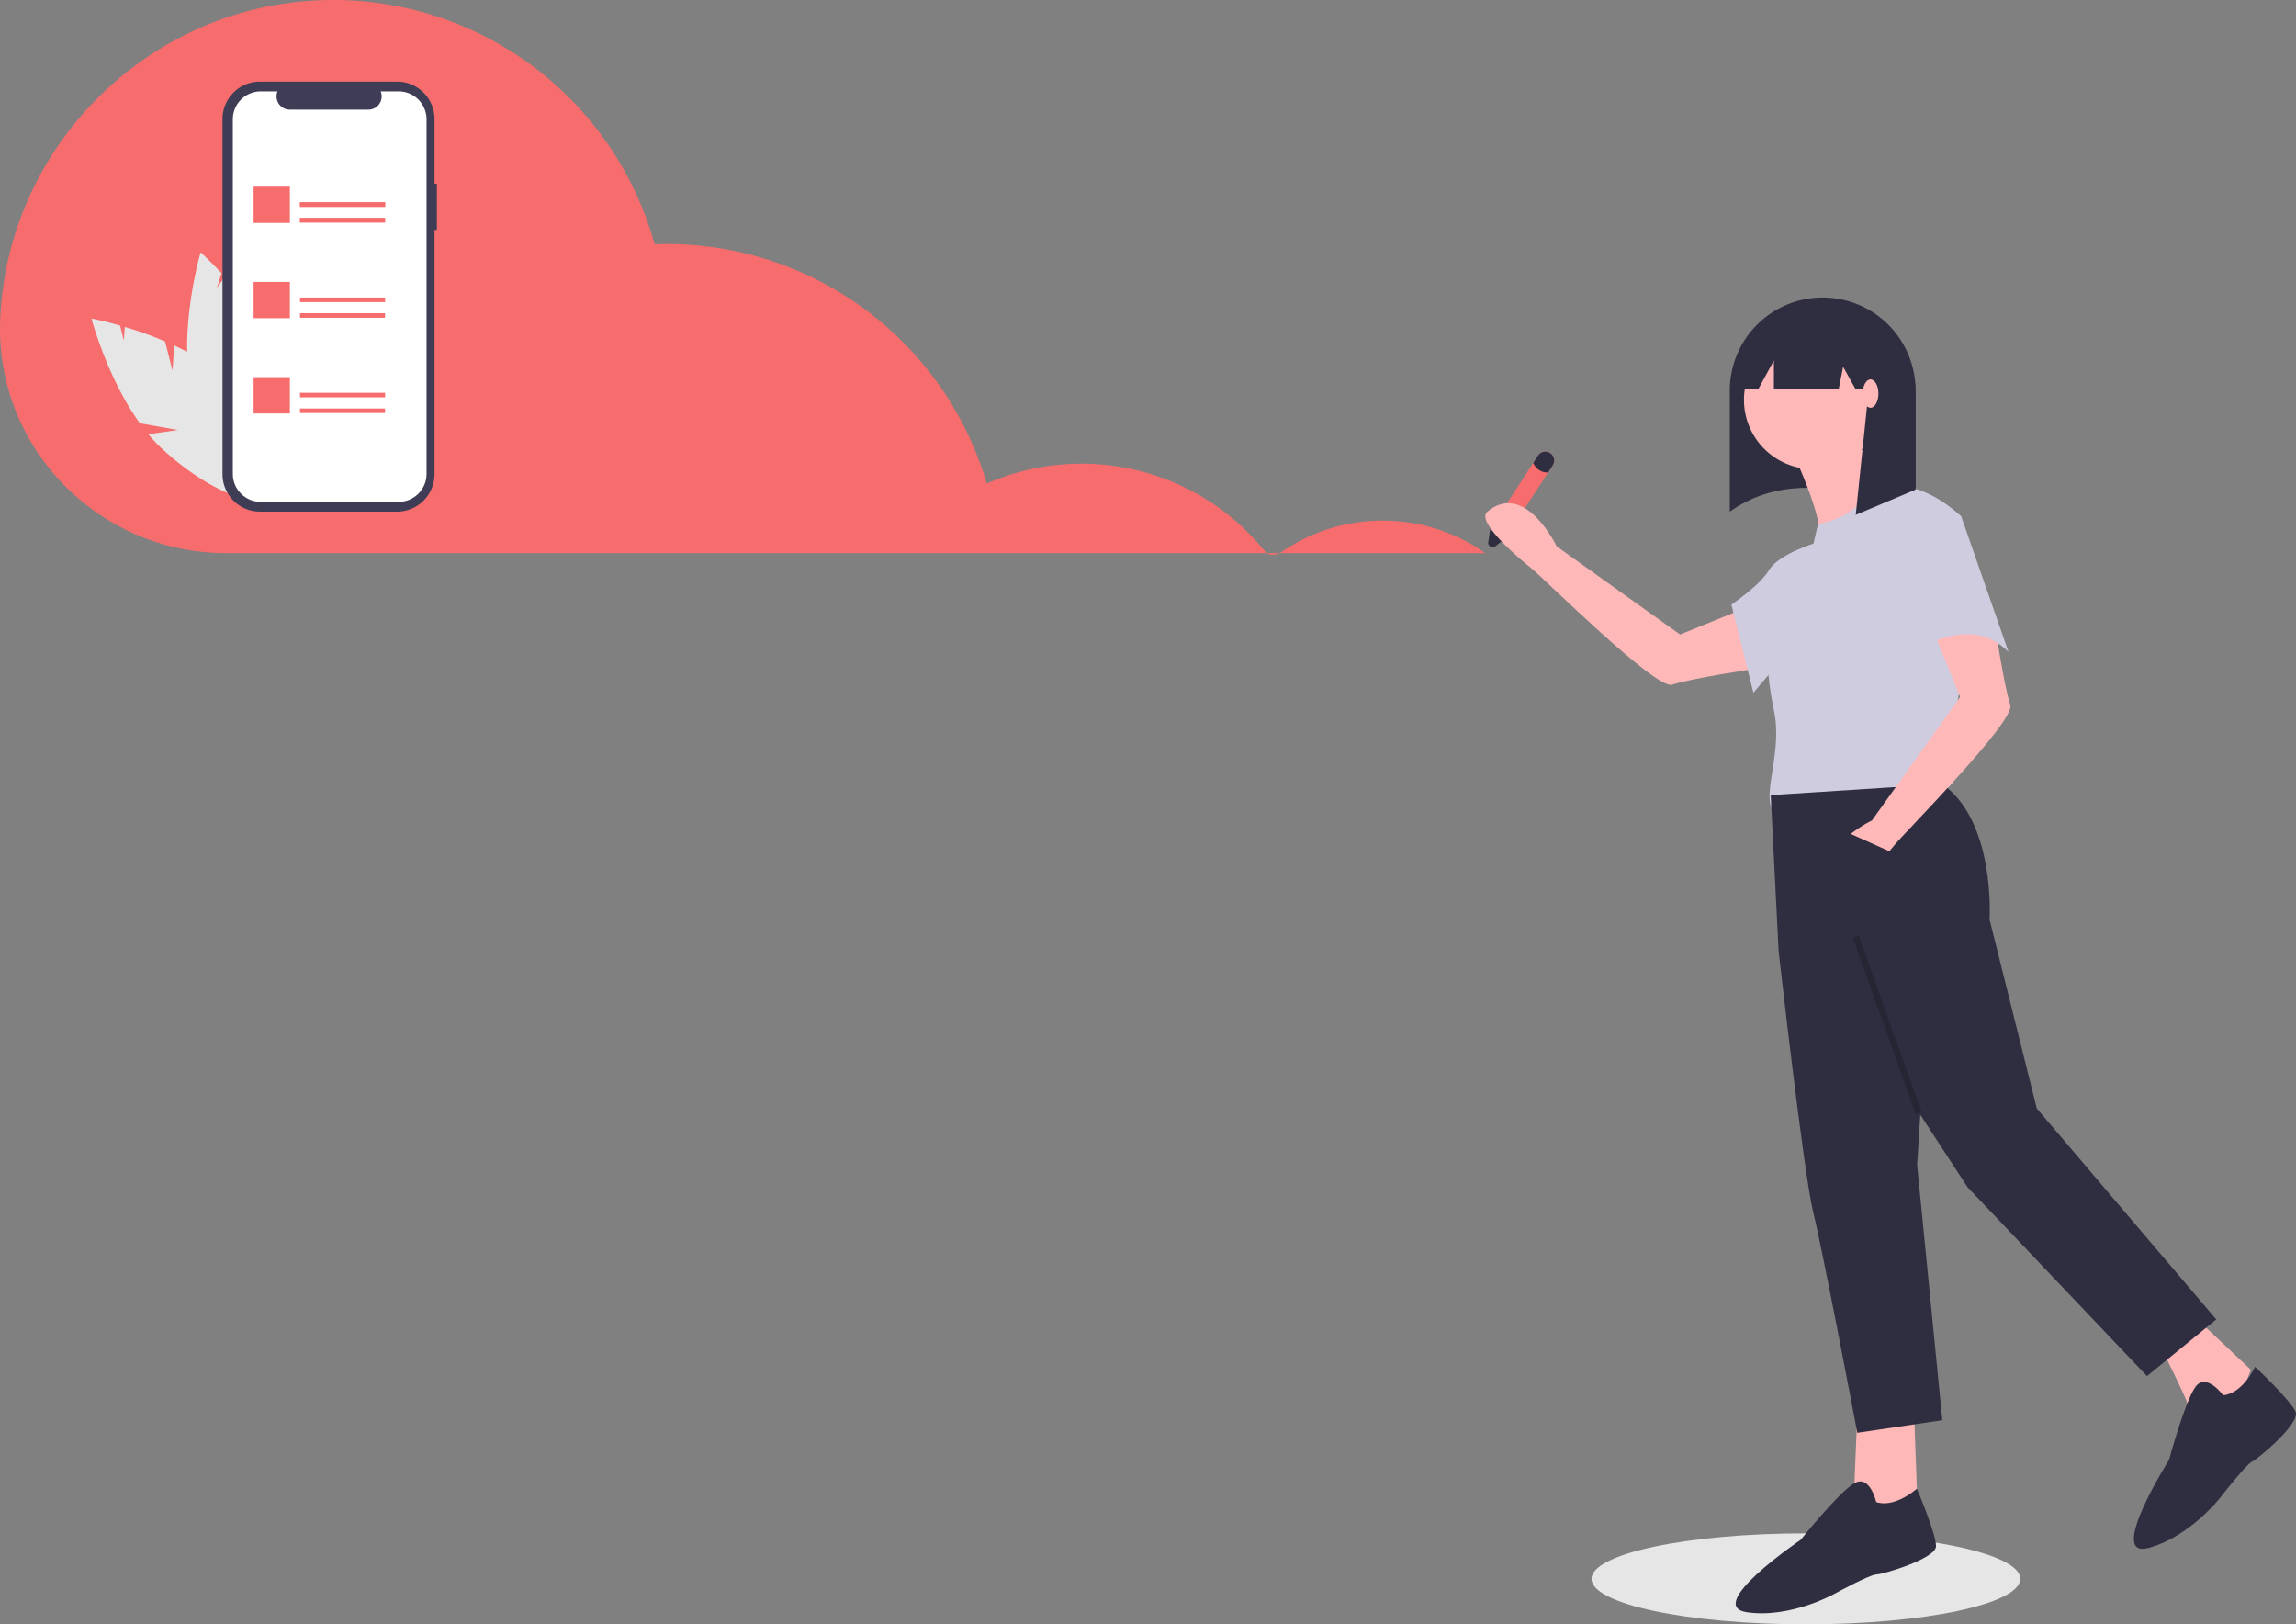 <svg id="b477518c-9a8d-4f77-a1df-d8b7689ccd51" data-name="Layer 1" xmlns="http://www.w3.org/2000/svg" width="885.696" height="626.497" viewBox="0 0 885.696 626.497"><rect x="0" y="0" width="885.696" height="626.497" fill="#808080" stroke="none"/><title>mobile_posts</title><ellipse cx="696.628" cy="608.952" rx="82.703" ry="17.545" fill="#e6e6e6"/><path d="M737.992,338.734l-5.927,1.957-.821,5.126a1.71,1.71,0,0,0,2.753,1.609l3.786-3.012Z" transform="translate(-157.152 -136.752)" fill="#2f2e41"/><path d="M756.131,316.231l-18.347,28.182-5.718-3.723,18.347-28.182a3.415,3.415,0,0,1,4.72-.998,3.428,3.428,0,0,1,.998,4.72Z" transform="translate(-157.152 -136.752)" fill="#f76c6c"/><path d="M756.131,316.231l-1.792,2.753a5.834,5.834,0,0,1-5.718-3.723l1.792-2.753a3.415,3.415,0,0,1,4.72-.998,3.428,3.428,0,0,1,.998,4.72Z" transform="translate(-157.152 -136.752)" fill="#2f2e41"/><path d="M835.99,369.012l-30.743,12.465-47.616-34.014S745.485,321.956,730.91,334.102c-4.992,4.16,15.104,20.349,17.004,21.863,4.749,3.785,48.194,47.116,54.335,44.865s32.993-6.323,32.993-6.323Z" transform="translate(-157.152 -136.752)" fill="#ffb8b8"/><path d="M896.093,334.102c-26.321-9.835-51.36-14.489-71.66,0V287.341A35.83,35.83,0,0,1,860.263,251.511h0a35.83,35.83,0,0,1,35.83,35.83Z" transform="translate(-157.152 -136.752)" fill="#2f2e41"/><path d="M847.51,308.596s14.575,30.365,10.931,36.438l30.365-15.79s-15.79-20.648-15.79-24.292Z" transform="translate(-157.152 -136.752)" fill="#ffb8b8"/><path d="M913.705,335.924s-14.869-14.575-28.083-10.931-10.177,10.324-27.181,13.968l-1.822,7.895s-9.634,3.942-13.36,7.287c-4.16,3.736-7.05,32.37-1.822,56.478,3.437,15.846-4.381,31.656-.607,38.259l68.017-8.502s6.073-6.073,2.429-9.717,2.429-30.365,2.429-30.365Z" transform="translate(-157.152 -136.752)" fill="#cfcce0"/><polygon points="716.471 545.329 715.257 574.479 726.188 589.054 739.549 576.908 738.334 544.114 716.471 545.329" fill="#ffb8b8"/><path d="M991.438,657.789s8.502,17.004,9.717,20.648,18.219,2.429,18.219,2.429l6.073-15.79-20.648-19.433Z" transform="translate(-157.152 -136.752)" fill="#ffb8b8"/><path d="M840.222,443.415l3.036,60.122s9.717,86.235,13.36,100.81,17.004,85.021,17.004,85.021l32.794-4.858-9.717-98.381,1.215-19.433,18.219,27.935,69.231,72.875,26.721-21.863-69.231-81.377-18.219-72.875s2.429-37.652-18.219-52.227Z" transform="translate(-157.152 -136.752)" fill="#2f2e41"/><path d="M880.911,716.089s-2.429-10.807-8.502-7.225S851.761,730.664,851.761,730.664s-37.652,25.506-20.648,27.935,34.008-7.287,34.008-7.287,13.36-7.287,15.79-7.287,23.077-6.073,23.077-10.931-7.389-22.173-7.389-22.173S888.198,718.518,880.911,716.089Z" transform="translate(-157.152 -136.752)" fill="#2f2e41"/><path d="M1014.741,674.888s-6.544-8.937-10.681-3.228S993.84,699.894,993.84,699.894s-24.329,38.423-7.77,33.858,28.266-20.266,28.266-20.266,9.337-12.018,11.564-12.988,18.73-14.786,16.789-19.24-15.631-17.375-15.631-17.375S1022.392,674.204,1014.741,674.888Z" transform="translate(-157.152 -136.752)" fill="#2f2e41"/><circle cx="699.467" cy="154.233" r="26.721" fill="#ffb8b8"/><path d="M857.227,346.248s-13.968,4.251-17.611,10.324-14.575,13.36-14.575,13.36l8.502,34.008,13.36-15.79Z" transform="translate(-157.152 -136.752)" fill="#cfcce0"/><path d="M882.733,260.654v-.642l-.763.042a35.857,35.857,0,0,0-30.817-6.158,35.703,35.703,0,0,1,13.753,7.106l-25.899,1.439L828.077,286.733h7.398l5.963-10.931V286.733h25.02l1.7-8.502,4.723,8.502h4.916c.03.606.077,1.208.077,1.822l-4.858,46.762,23.077-9.717V288.555A35.755,35.755,0,0,0,882.733,260.654Z" transform="translate(-157.152 -136.752)" fill="#2f2e41"/><ellipse cx="721.57" cy="151.804" rx="3.036" ry="5.466" fill="#ffb8b8"/><path d="M900.817,374.83l12.465,30.743L879.268,453.189s-25.506,12.146-13.36,26.721c4.16,4.992,20.349-15.104,21.863-17.004,3.785-4.749,47.116-48.194,44.865-54.335s-6.323-32.993-6.323-32.993Z" transform="translate(-157.152 -136.752)" fill="#ffb8b8"/><path d="M888.198,339.568l9.717,47.369s19.433-13.36,34.008,1.215l-18.219-52.227Z" transform="translate(-157.152 -136.752)" fill="#cfcce0"/><rect x="857.227" y="460.419" width="31.579" height="24.292" transform="translate(112.355 -452.382) rotate(24.133)" fill="#2f2e41"/><rect x="883.947" y="495.967" width="2.429" height="72.224" transform="translate(-284.542 191.959) rotate(-19.654)" opacity="0.2"/><path d="M730.116,350.097" transform="translate(-157.152 -136.752)" fill="#f76c6c"/><path d="M645.676,350.097h5.217C649.772,350.884,646.314,350.901,645.676,350.097Z" transform="translate(-157.152 -136.752)" fill="#f76c6c"/><path d="M690.478,337.547a68.62,68.62,0,0,1,39.638,12.55H650.893A68.604,68.604,0,0,1,690.478,337.547Z" transform="translate(-157.152 -136.752)" fill="#f76c6c"/><path d="M157.316,258.113c3.544-64.264,55.177-116.66,119.389-121.052a128.661,128.661,0,0,1,132.992,93.931c1.558-.056,3.115-.119,4.687-.119a128.664,128.664,0,0,1,123.422,92.39,90.909,90.909,0,0,1,107.871,26.832H244.424c-49.296,0-89.21-40.831-87.2-90.086Q157.263,259.063,157.316,258.113Z" transform="translate(-157.152 -136.752)" fill="#f76c6c"/><path d="M223.691,279.703l-2.861-11.284a146.525,146.525,0,0,0-15.546-5.577l-.361,5.244-1.465-5.777c-6.551-1.871-11.008-2.695-11.008-2.695s6.02,22.893,18.647,40.395l14.713,2.584-11.43,1.648a59.282,59.282,0,0,0,5.113,5.418c18.368,17.05,38.827,24.872,45.696,17.472S262.736,299.91,244.368,282.86c-5.694-5.286-12.848-9.527-20.008-12.866Z" transform="translate(-157.152 -136.752)" fill="#e6e6e6"/><path d="M261.91,329.5c9.705-2.784,11.971-24.57,5.059-48.66-2.143-7.468-6.074-14.797-10.478-21.356l-5.591,7.965,3.384-11.139a146.526,146.526,0,0,0-10.425-12.81l-3.02,4.303,1.732-5.703c-4.641-4.988-8.03-7.997-8.03-7.997s-6.68,22.709-4.917,44.218l11.259,9.818L230.247,283.641" transform="translate(-157.152 -136.752)" fill="#e6e6e6"/><path d="M325.679,207.639h-.911V182.675a14.449,14.449,0,0,0-14.449-14.449H257.429A14.449,14.449,0,0,0,242.981,182.675V319.631a14.449,14.449,0,0,0,14.449,14.449h52.89a14.449,14.449,0,0,0,14.449-14.449V225.409h.911Z" transform="translate(-157.152 -136.752)" fill="#3f3d56"/><path d="M310.903,171.985h-6.904a5.126,5.126,0,0,1-4.746,7.062H268.952a5.126,5.126,0,0,1-4.746-7.062h-6.448a10.79,10.79,0,0,0-10.79,10.79V319.531a10.79,10.79,0,0,0,10.79,10.79h53.145a10.79,10.79,0,0,0,10.79-10.79V182.775A10.79,10.79,0,0,0,310.903,171.985Z" transform="translate(-157.152 -136.752)" fill="#fff"/><rect x="115.729" y="78.023" width="32.832" height="1.749" fill="#f76c6c"/><rect x="115.729" y="84.075" width="32.8" height="1.749" fill="#f76c6c"/><rect x="115.729" y="78.023" width="32.832" height="1.749" fill="#f76c6c"/><rect x="115.729" y="84.075" width="32.8" height="1.749" fill="#f76c6c"/><rect x="97.831" y="71.998" width="13.995" height="13.995" fill="#f76c6c"/><rect x="115.729" y="114.759" width="32.832" height="1.749" fill="#f76c6c"/><rect x="115.729" y="120.811" width="32.8" height="1.749" fill="#f76c6c"/><rect x="97.831" y="108.734" width="13.995" height="13.995" fill="#f76c6c"/><rect x="115.729" y="151.495" width="32.832" height="1.749" fill="#f76c6c"/><rect x="115.729" y="157.546" width="32.8" height="1.749" fill="#f76c6c"/><rect x="97.831" y="145.469" width="13.995" height="13.995" fill="#f76c6c"/></svg>